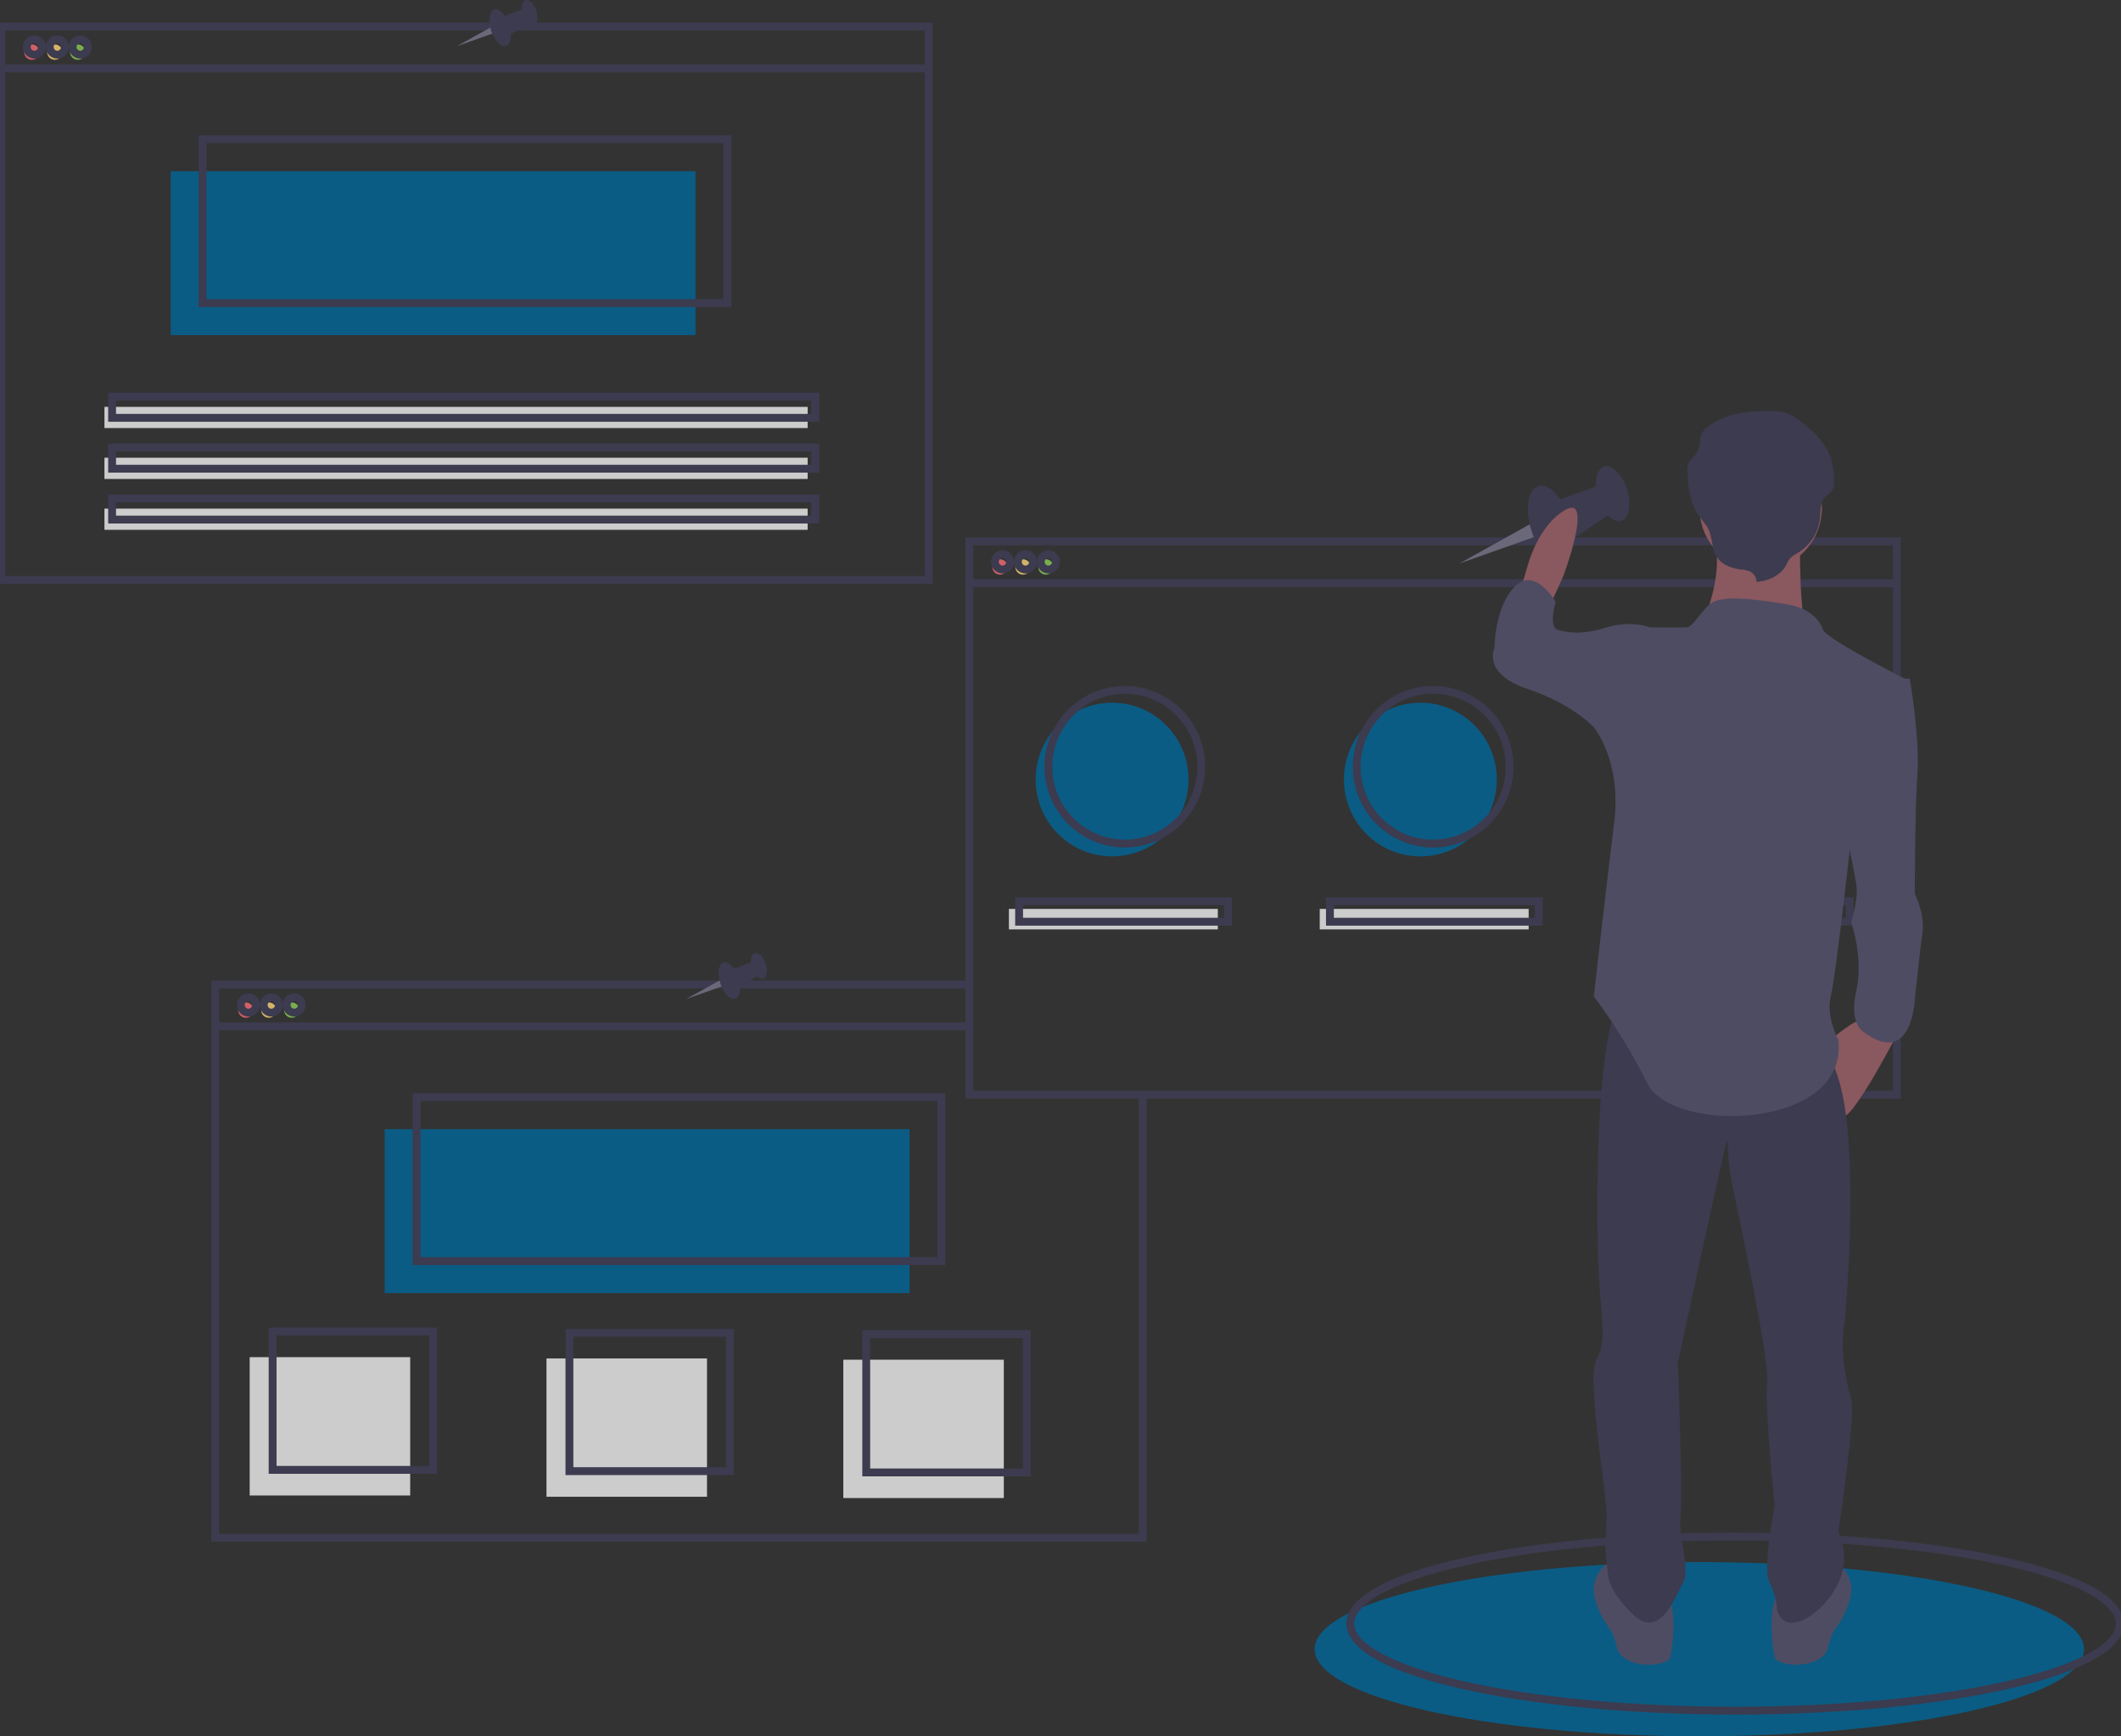 <svg width="270" height="221" viewBox="0 0 270 221" fill="none" xmlns="http://www.w3.org/2000/svg">
<rect x="0" y="0" width="270" height="221" fill="#333333" stroke="none"/>
<g opacity="0.8">
<g clip-path="url(#clip0)">
<path d="M216.324 221C243.371 221 265.297 216.037 265.297 209.915C265.297 203.793 243.371 198.83 216.324 198.83C189.277 198.83 167.351 203.793 167.351 209.915C167.351 216.037 189.277 221 216.324 221Z" fill="#006699"/>
<path d="M220.865 217.74C247.912 217.74 269.838 212.777 269.838 206.654C269.838 200.532 247.912 195.569 220.865 195.569C193.818 195.569 171.892 200.532 171.892 206.654C171.892 212.777 193.818 217.74 220.865 217.74Z" stroke="#3F3D56" stroke-miterlimit="10"/>
<path d="M141.568 109.007C146.941 109.007 151.297 104.628 151.297 99.226C151.297 93.825 146.941 89.445 141.568 89.445C136.194 89.445 131.838 93.825 131.838 99.226C131.838 104.628 136.194 109.007 141.568 109.007Z" fill="#006699"/>
<path d="M180.811 109.007C186.184 109.007 190.541 104.628 190.541 99.226C190.541 93.825 186.184 89.445 180.811 89.445C175.437 89.445 171.081 93.825 171.081 99.226C171.081 104.628 175.437 109.007 180.811 109.007Z" fill="#006699"/>
<path d="M220.054 109.007C225.428 109.007 229.784 104.628 229.784 99.226C229.784 93.825 225.428 89.445 220.054 89.445C214.68 89.445 210.324 93.825 210.324 99.226C210.324 104.628 214.68 109.007 220.054 109.007Z" fill="#006699"/>
<path d="M4.054 7.611C4.591 7.611 5.027 7.173 5.027 6.633C5.027 6.093 4.591 5.655 4.054 5.655C3.517 5.655 3.081 6.093 3.081 6.633C3.081 7.173 3.517 7.611 4.054 7.611Z" fill="#F86B75"/>
<path d="M6.973 7.611C7.51 7.611 7.946 7.173 7.946 6.633C7.946 6.093 7.51 5.655 6.973 5.655C6.436 5.655 6 6.093 6 6.633C6 7.173 6.436 7.611 6.973 7.611Z" fill="#FAD375"/>
<path d="M9.892 7.611C10.429 7.611 10.865 7.173 10.865 6.633C10.865 6.093 10.429 5.655 9.892 5.655C9.355 5.655 8.919 6.093 8.919 6.633C8.919 7.173 9.355 7.611 9.892 7.611Z" fill="#8BCC55"/>
<path d="M88.541 21.794H21.73V42.66H88.541V21.794Z" fill="#006699"/>
<path d="M118.216 3.373H0.162V73.796H118.216V3.373Z" stroke="#3F3D56" stroke-miterlimit="10"/>
<path d="M0.162 8.706H118.216" stroke="#3F3D56" stroke-miterlimit="10"/>
<path d="M4.378 6.959C4.916 6.959 5.351 6.521 5.351 5.981C5.351 5.441 4.916 5.003 4.378 5.003C3.841 5.003 3.405 5.441 3.405 5.981C3.405 6.521 3.841 6.959 4.378 6.959Z" stroke="#3F3D56" stroke-miterlimit="10"/>
<path d="M7.297 6.959C7.835 6.959 8.27 6.521 8.27 5.981C8.27 5.441 7.835 5.003 7.297 5.003C6.76 5.003 6.324 5.441 6.324 5.981C6.324 6.521 6.76 6.959 7.297 6.959Z" stroke="#3F3D56" stroke-miterlimit="10"/>
<path d="M10.216 6.959C10.754 6.959 11.189 6.521 11.189 5.981C11.189 5.441 10.754 5.003 10.216 5.003C9.679 5.003 9.243 5.441 9.243 5.981C9.243 6.521 9.679 6.959 10.216 6.959Z" stroke="#3F3D56" stroke-miterlimit="10"/>
<path d="M92.595 17.718H25.784V38.584H92.595V17.718Z" stroke="#3F3D56" stroke-miterlimit="10"/>
<path d="M102.811 51.789H13.297V54.487H102.811V51.789Z" fill="#F2F2F2"/>
<path d="M102.811 58.264H13.297V60.963H102.811V58.264Z" fill="#F2F2F2"/>
<path d="M102.811 64.74H13.297V67.438H102.811V64.74Z" fill="#F2F2F2"/>
<path d="M103.784 50.484H14.27V53.183H103.784V50.484Z" stroke="#3F3D56" stroke-miterlimit="10"/>
<path d="M103.784 56.96H14.27V59.658H103.784V56.96Z" stroke="#3F3D56" stroke-miterlimit="10"/>
<path d="M103.784 63.436H14.27V66.134H103.784V63.436Z" stroke="#3F3D56" stroke-miterlimit="10"/>
<path d="M31.297 129.548C31.835 129.548 32.27 129.11 32.27 128.57C32.27 128.029 31.835 127.591 31.297 127.591C30.76 127.591 30.324 128.029 30.324 128.57C30.324 129.11 30.76 129.548 31.297 129.548Z" fill="#F86B75"/>
<path d="M34.216 129.548C34.754 129.548 35.189 129.11 35.189 128.57C35.189 128.029 34.754 127.591 34.216 127.591C33.679 127.591 33.243 128.029 33.243 128.57C33.243 129.11 33.679 129.548 34.216 129.548Z" fill="#FAD375"/>
<path d="M37.135 129.548C37.672 129.548 38.108 129.11 38.108 128.57C38.108 128.029 37.672 127.591 37.135 127.591C36.598 127.591 36.162 128.029 36.162 128.57C36.162 129.11 36.598 129.548 37.135 129.548Z" fill="#8BCC55"/>
<path d="M115.784 143.73H48.973V164.596H115.784V143.73Z" fill="#006699"/>
<path d="M145.459 139.655V195.733H27.405V125.309H123.405" stroke="#3F3D56" stroke-miterlimit="10"/>
<path d="M27.405 130.643H123.568" stroke="#3F3D56" stroke-miterlimit="10"/>
<path d="M31.622 128.896C32.159 128.896 32.595 128.458 32.595 127.917C32.595 127.377 32.159 126.939 31.622 126.939C31.084 126.939 30.649 127.377 30.649 127.917C30.649 128.458 31.084 128.896 31.622 128.896Z" stroke="#3F3D56" stroke-miterlimit="10"/>
<path d="M34.541 128.896C35.078 128.896 35.514 128.458 35.514 127.917C35.514 127.377 35.078 126.939 34.541 126.939C34.003 126.939 33.568 127.377 33.568 127.917C33.568 128.458 34.003 128.896 34.541 128.896Z" stroke="#3F3D56" stroke-miterlimit="10"/>
<path d="M37.459 128.896C37.997 128.896 38.432 128.458 38.432 127.917C38.432 127.377 37.997 126.939 37.459 126.939C36.922 126.939 36.486 127.377 36.486 127.917C36.486 128.458 36.922 128.896 37.459 128.896Z" stroke="#3F3D56" stroke-miterlimit="10"/>
<path d="M119.838 139.655H53.027V160.521H119.838V139.655Z" stroke="#3F3D56" stroke-miterlimit="10"/>
<path d="M127.297 73.144C127.835 73.144 128.27 72.706 128.27 72.166C128.27 71.626 127.835 71.188 127.297 71.188C126.76 71.188 126.324 71.626 126.324 72.166C126.324 72.706 126.76 73.144 127.297 73.144Z" fill="#F86B75"/>
<path d="M130.216 73.144C130.754 73.144 131.189 72.706 131.189 72.166C131.189 71.626 130.754 71.188 130.216 71.188C129.679 71.188 129.243 71.626 129.243 72.166C129.243 72.706 129.679 73.144 130.216 73.144Z" fill="#FAD375"/>
<path d="M133.135 73.144C133.672 73.144 134.108 72.706 134.108 72.166C134.108 71.626 133.672 71.188 133.135 71.188C132.598 71.188 132.162 71.626 132.162 72.166C132.162 72.706 132.598 73.144 133.135 73.144Z" fill="#8BCC55"/>
<path d="M241.459 68.905H123.405V139.329H241.459V68.905Z" stroke="#3F3D56" stroke-miterlimit="10"/>
<path d="M123.405 74.239H241.459" stroke="#3F3D56" stroke-miterlimit="10"/>
<path d="M127.622 72.492C128.159 72.492 128.595 72.054 128.595 71.514C128.595 70.974 128.159 70.536 127.622 70.536C127.084 70.536 126.649 70.974 126.649 71.514C126.649 72.054 127.084 72.492 127.622 72.492Z" stroke="#3F3D56" stroke-miterlimit="10"/>
<path d="M130.541 72.492C131.078 72.492 131.514 72.054 131.514 71.514C131.514 70.974 131.078 70.536 130.541 70.536C130.003 70.536 129.568 70.974 129.568 71.514C129.568 72.054 130.003 72.492 130.541 72.492Z" stroke="#3F3D56" stroke-miterlimit="10"/>
<path d="M133.459 72.492C133.997 72.492 134.432 72.054 134.432 71.514C134.432 70.974 133.997 70.536 133.459 70.536C132.922 70.536 132.486 70.974 132.486 71.514C132.486 72.054 132.922 72.492 133.459 72.492Z" stroke="#3F3D56" stroke-miterlimit="10"/>
<path d="M143.189 107.377C148.563 107.377 152.919 102.998 152.919 97.596C152.919 92.194 148.563 87.815 143.189 87.815C137.816 87.815 133.459 92.194 133.459 97.596C133.459 102.998 137.816 107.377 143.189 107.377Z" stroke="#3F3D56" stroke-miterlimit="10"/>
<path d="M182.432 107.377C187.806 107.377 192.162 102.998 192.162 97.596C192.162 92.194 187.806 87.815 182.432 87.815C177.059 87.815 172.703 92.194 172.703 97.596C172.703 102.998 177.059 107.377 182.432 107.377Z" stroke="#3F3D56" stroke-miterlimit="10"/>
<path d="M221.676 107.377C227.049 107.377 231.405 102.998 231.405 97.596C231.405 92.194 227.049 87.815 221.676 87.815C216.302 87.815 211.946 92.194 211.946 97.596C211.946 102.998 216.302 107.377 221.676 107.377Z" stroke="#3F3D56" stroke-miterlimit="10"/>
<path d="M155.027 115.691H128.432V118.299H155.027V115.691Z" fill="#F2F2F2"/>
<path d="M194.595 115.691H168V118.299H194.595V115.691Z" fill="#F2F2F2"/>
<path d="M234.162 115.691H207.568V118.299H234.162V115.691Z" fill="#F2F2F2"/>
<path d="M156.324 114.713H129.73V117.321H156.324V114.713Z" stroke="#3F3D56" stroke-miterlimit="10"/>
<path d="M195.892 114.713H169.297V117.321H195.892V114.713Z" stroke="#3F3D56" stroke-miterlimit="10"/>
<path d="M235.459 114.713H208.865V117.321H235.459V114.713Z" stroke="#3F3D56" stroke-miterlimit="10"/>
<path d="M52.216 172.747H31.784V190.353H52.216V172.747Z" fill="#F2F2F2"/>
<path d="M90 172.91H69.567V190.516H90V172.91Z" fill="#F2F2F2"/>
<path d="M127.784 173.073H107.351V190.679H127.784V173.073Z" fill="#F2F2F2"/>
<path d="M55.135 169.487H34.703V187.093H55.135V169.487Z" stroke="#3F3D56" stroke-miterlimit="10"/>
<path d="M92.919 169.65H72.487V187.255H92.919V169.65Z" stroke="#3F3D56" stroke-miterlimit="10"/>
<path d="M130.703 169.813H110.27V187.419H130.703V169.813Z" stroke="#3F3D56" stroke-miterlimit="10"/>
<path d="M194.85 66.671L185.749 71.74L195.454 68.299L194.85 66.671Z" fill="#79758C"/>
<path d="M198.951 71.659C200.285 71.223 200.658 68.68 199.786 65.979C198.913 63.278 197.124 61.442 195.791 61.877C194.457 62.312 194.083 64.855 194.956 67.556C195.829 70.257 197.617 72.094 198.951 71.659Z" fill="#3F3D56"/>
<path d="M206.402 66.3C207.408 65.972 207.724 64.159 207.108 62.252C206.491 60.345 205.176 59.065 204.17 59.393C203.164 59.722 202.848 61.534 203.464 63.442C204.08 65.349 205.395 66.629 206.402 66.3Z" fill="#3F3D56"/>
<path d="M197.956 63.799L203.993 61.608L205.276 65.18L199.433 69.147L197.956 63.799Z" fill="#3F3D56"/>
<path d="M197.379 76.934L199 73.347C199 73.347 202.892 62.914 199.325 64.87C195.757 66.827 194.46 72.043 194.46 72.043L193.487 75.303L197.379 76.934Z" fill="#A0616A"/>
<path d="M241.811 131.055C241.811 131.055 236.298 141.814 234.676 142.14C233.055 142.466 233.055 132.359 233.055 132.359C233.055 132.359 236.298 129.425 237.595 129.751C238.892 130.077 241.811 131.055 241.811 131.055Z" fill="#A0616A"/>
<path d="M233.703 198.87C233.703 198.87 236.622 200.5 235.325 204.087C234.028 207.673 233.379 206.695 232.73 209.629C232.082 212.564 226.244 212.237 225.919 210.933C225.595 209.629 224.946 204.413 226.568 202.456C228.19 200.5 233.703 198.87 233.703 198.87Z" fill="#55536E"/>
<path d="M204.838 198.87C204.838 198.87 201.919 200.5 203.217 204.087C204.514 207.673 205.163 206.695 205.811 209.629C206.46 212.564 212.298 212.237 212.622 210.933C212.946 209.629 213.595 204.413 211.974 202.456C210.352 200.5 204.838 198.87 204.838 198.87Z" fill="#55536E"/>
<path d="M232.082 133.663C232.082 133.663 234.676 135.294 235.325 145.401C235.974 155.508 235.001 166.919 234.676 169.527C234.352 172.135 235.001 176.048 235.649 178.004C236.298 179.96 234.028 194.958 234.028 194.958C234.506 195.977 234.754 197.091 234.754 198.218C234.754 199.345 234.506 200.459 234.028 201.478C232.406 205.065 227.541 208.651 226.244 205.065C226.176 203.814 225.844 202.591 225.271 201.478C224.298 199.522 225.919 191.697 225.919 191.697C225.919 191.697 224.622 179.308 224.946 176.048C225.271 172.788 221.055 153.552 220.406 150.291C219.757 147.031 220.082 144.423 219.757 145.401C219.433 146.379 213.595 173.44 213.595 173.44C213.595 173.44 214.244 190.719 213.919 193.002C213.595 195.284 215.217 199.848 214.244 201.478C213.271 203.109 211.325 208.977 207.757 205.391C204.19 201.804 204.838 200.5 204.514 198.87C204.19 197.24 204.514 195.284 204.514 192.676C204.514 190.067 201.919 175.396 203.217 173.114C204.514 170.831 203.865 167.897 203.541 162.68C203.217 157.464 202.892 132.359 206.136 127.795C209.379 123.23 232.082 133.663 232.082 133.663Z" fill="#3F3D56"/>
<path d="M224.136 72.532C228.434 72.532 231.919 69.029 231.919 64.707C231.919 60.386 228.434 56.883 224.136 56.883C219.837 56.883 216.352 60.386 216.352 64.707C216.352 69.029 219.837 72.532 224.136 72.532Z" fill="#A0616A"/>
<path d="M229.163 67.805C229.163 67.805 228.838 79.542 230.46 81.498C232.082 83.454 216.514 79.868 216.514 79.868C216.514 79.868 220.082 72.369 217.811 67.479C215.541 62.588 229.163 67.805 229.163 67.805Z" fill="#A0616A"/>
<path d="M232.082 80.194C232.082 80.194 231.433 77.586 227.541 76.934C223.649 76.281 219.047 75.629 217.618 76.934C216.19 78.238 215.541 79.868 214.568 79.868H210.027L202.892 92.583C202.892 92.583 206.46 96.822 205.487 104.646C204.514 112.471 202.892 126.817 202.892 126.817C205.492 130.296 207.772 134.007 209.703 137.902C212.946 144.423 235.325 143.77 234.027 132.359C234.027 132.359 232.406 129.425 233.055 126.817C233.703 124.208 235.649 106.603 235.649 106.603L243.109 86.715C243.109 86.715 232.73 81.498 232.082 80.194Z" fill="#55536E"/>
<path d="M240.838 86.389H243.109C243.109 86.389 244.406 93.887 244.082 98.452C243.757 103.016 243.757 113.775 243.757 113.775C243.757 113.775 245.055 116.384 244.73 118.666C244.406 120.948 243.757 127.143 243.757 127.143C243.757 127.143 243.433 135.946 237.271 131.381C237.271 131.381 235.325 130.403 236.298 126.165C237.271 121.926 235.649 117.362 235.649 117.362C235.649 117.362 236.622 114.428 236.298 112.471C235.973 110.515 234.676 104.321 234.676 104.321L240.838 86.389Z" fill="#55536E"/>
<path d="M211.649 80.846L210.028 79.868C210.028 79.868 207.757 78.89 204.514 79.868C201.271 80.846 199.649 80.52 198.352 80.194C197.055 79.868 198.027 76.608 198.027 76.608C198.027 76.608 195.433 72.043 192.838 74.651C190.244 77.26 190.244 82.476 190.244 82.476C190.244 82.476 188.622 85.737 194.46 87.693C200.298 89.649 202.892 92.583 202.892 92.583H209.379L211.649 80.846Z" fill="#55536E"/>
<path d="M223.608 74.047C223.598 73.757 223.505 73.475 223.339 73.236C223.174 72.997 222.943 72.811 222.676 72.701C222.318 72.578 221.945 72.504 221.567 72.481C220.463 72.338 219.327 71.931 218.683 71.082C217.827 69.953 218.061 68.373 217.374 67.147C217.055 66.665 216.706 66.203 216.328 65.765C215.13 64.153 214.919 62.095 214.809 60.138C214.756 59.741 214.801 59.337 214.941 58.962C215.147 58.625 215.396 58.316 215.681 58.044C216.165 57.479 216.426 56.755 216.415 56.009C216.38 54.493 218.538 53.474 220.067 52.95C221.595 52.427 223.253 52.343 224.881 52.321C225.817 52.309 226.783 52.32 227.644 52.663C228.139 52.88 228.604 53.158 229.029 53.492C230.832 54.819 232.526 56.451 233.131 58.515C233.369 59.458 233.479 60.428 233.46 61.4C233.488 61.702 233.444 62.007 233.331 62.288C233.115 62.725 232.605 62.962 232.275 63.333C231.659 64.026 231.769 65.029 231.691 65.925C231.591 66.85 231.276 67.738 230.772 68.518C230.268 69.298 229.589 69.948 228.79 70.415C228.458 70.579 228.152 70.791 227.883 71.046C227.68 71.316 227.511 71.611 227.382 71.924C226.734 73.175 225.099 74.003 223.608 74.047Z" fill="#3F3D56"/>
<path d="M62.464 3.479L58.144 5.885L62.751 4.252L62.464 3.479Z" fill="#79758C"/>
<path d="M64.411 5.846C65.044 5.64 65.222 4.433 64.807 3.151C64.393 1.868 63.544 0.997 62.911 1.203C62.278 1.41 62.1 2.617 62.515 3.899C62.929 5.181 63.778 6.053 64.411 5.846Z" fill="#3F3D56"/>
<path d="M67.948 3.303C68.425 3.147 68.576 2.287 68.283 1.381C67.99 0.476 67.366 -0.132 66.889 0.024C66.411 0.18 66.261 1.041 66.553 1.946C66.846 2.851 67.47 3.459 67.948 3.303Z" fill="#3F3D56"/>
<path d="M63.939 2.115L66.804 1.076L67.413 2.771L64.64 4.654L63.939 2.115Z" fill="#3F3D56"/>
<path d="M91.653 124.764L87.333 127.169L91.94 125.536L91.653 124.764Z" fill="#79758C"/>
<path d="M93.6 127.131C94.233 126.924 94.411 125.717 93.996 124.435C93.582 123.153 92.733 122.281 92.1 122.488C91.467 122.694 91.29 123.901 91.704 125.184C92.118 126.466 92.967 127.338 93.6 127.131Z" fill="#3F3D56"/>
<path d="M97.137 124.587C97.615 124.431 97.765 123.571 97.472 122.666C97.18 121.76 96.555 121.153 96.078 121.309C95.6 121.465 95.45 122.325 95.743 123.231C96.035 124.136 96.659 124.743 97.137 124.587Z" fill="#3F3D56"/>
<path d="M93.128 123.4L95.993 122.36L96.603 124.056L93.829 125.939L93.128 123.4Z" fill="#3F3D56"/>
</g>
</g>
<defs>
<clipPath id="clip0">
<rect width="270" height="221" fill="white"/>
</clipPath>
</defs>
</svg>
